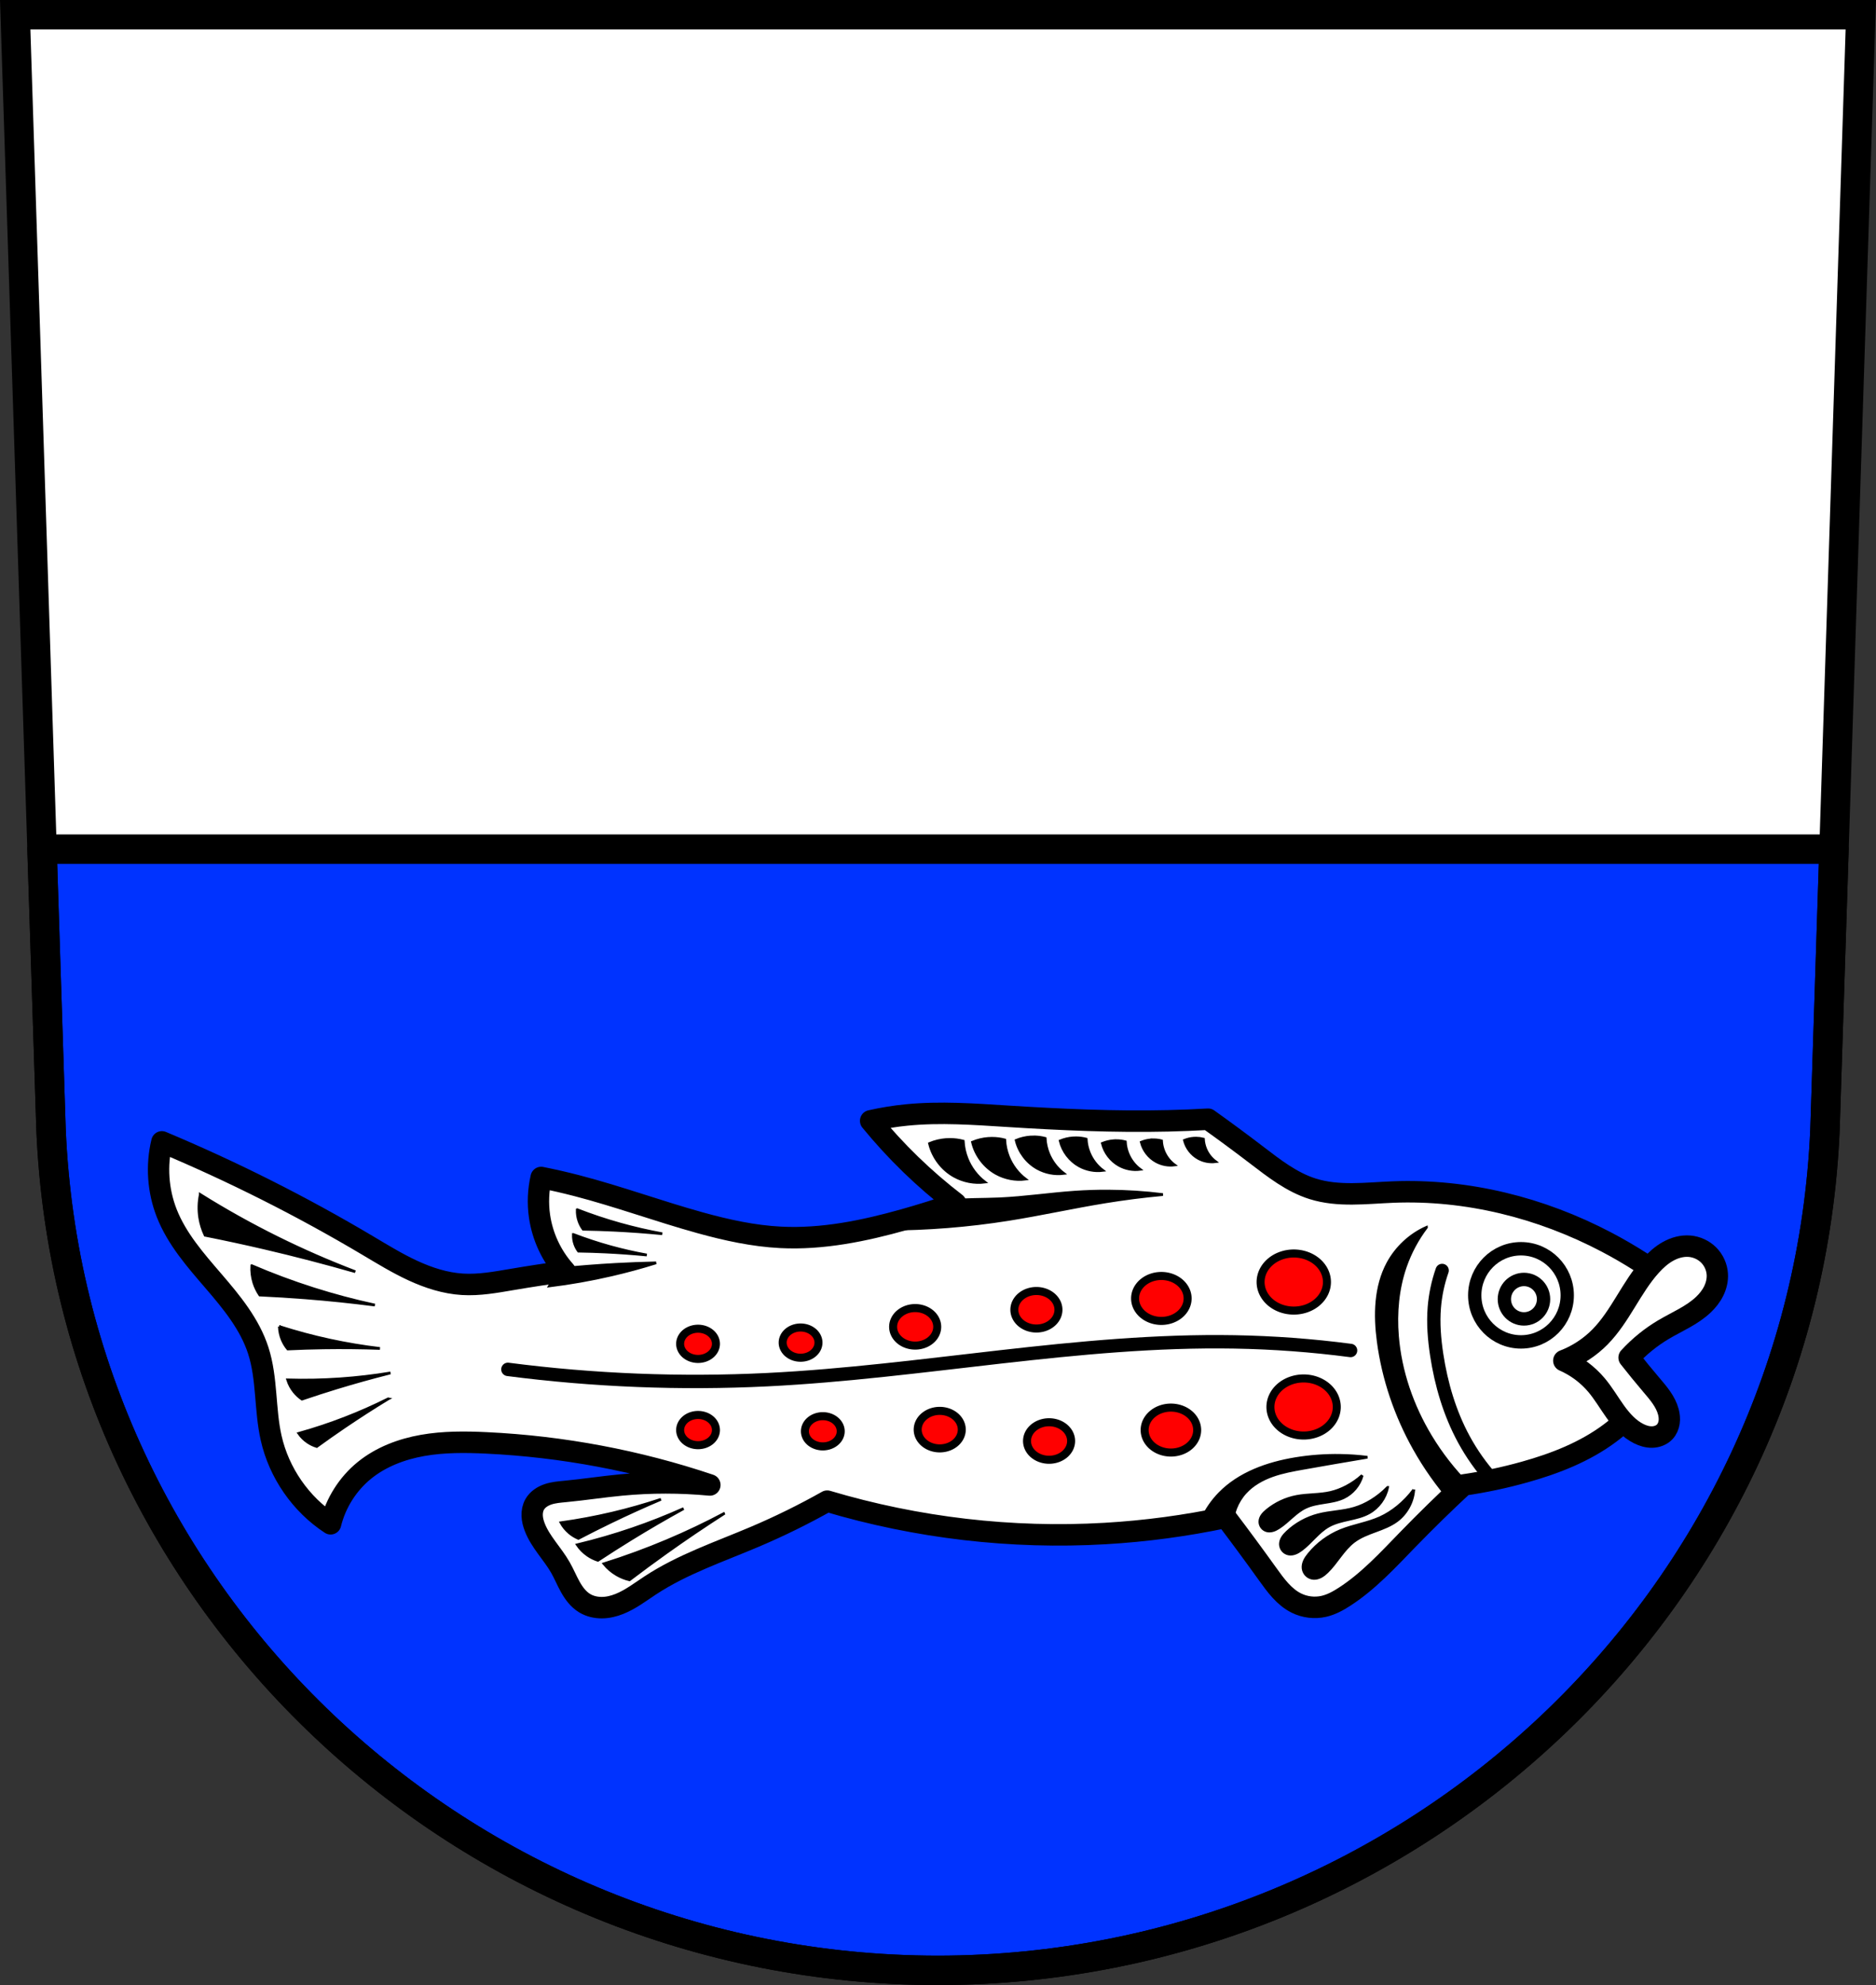 <svg xmlns="http://www.w3.org/2000/svg" width="701.33" height="741.77" viewBox="0 0 701.334 741.769"><rect x="0" y="0" width="701.334" height="741.769" fill="#333333" stroke="none"/><g transform="translate(-7.447-39.478)"><path d="m13.13 44.978l13.398 416.62c7.415 175.25 153.92 314.05 331.59 314.14 177.51-.215 324.07-139.06 331.59-314.14l13.398-416.62h-344.98z" fill="#fff" fill-rule="evenodd"/><g stroke="#000"><g stroke-width="11"><path d="m15.707 317.3l3.371 104.82c7.415 175.25 153.92 314.05 331.59 314.14 177.51-.215 324.07-139.06 331.59-314.14l3.371-104.82h-669.92z" transform="translate(7.447 39.478)" fill="#03f" stroke-linejoin="round" stroke-linecap="round"/><path d="m13.13 44.978l13.398 416.62c7.415 175.25 153.92 314.05 331.59 314.14 177.51-.215 324.07-139.06 331.59-314.14l13.398-416.62h-344.98z" fill="none" fill-rule="evenodd"/></g><g transform="matrix(-1.235 0 0 1.243 791.13-200.76)"><g transform="translate(-13.875-32.621)"><g fill-rule="evenodd" stroke-width=".807"><g fill="#fff" stroke-linejoin="round" stroke-width="6.456"><path d="m142.13 611.97c6.282-4.761 12.961-8.997 19.946-12.649 19.85-10.378 42.32-15.97 64.7-15.08 8.155.324 16.536 1.466 24.325-.973 6.351-1.989 11.727-6.192 17.03-10.216 4.805-3.649 9.671-7.217 14.595-10.703 4.051.231 8.106.393 12.162.486 16.16.371 32.32-.356 48.45-1.367 10.205-.64 20.461-1.393 30.637-.394 3.672.361 7.321.949 10.92 1.76-3.798 4.607-7.861 8.995-12.162 13.14-4.311 4.15-8.862 8.05-13.622 11.676 5.139 1.777 10.332 3.399 15.568 4.865 12.201 3.415 24.806 5.99 37.46 5.351 8.245-.416 16.365-2.191 24.325-4.378 12.567-3.453 24.837-7.946 37.46-11.189 3.544-.91 7.114-1.722 10.703-2.432.887 3.816 1.053 7.799.486 11.676-.894 6.118-3.64 11.952-7.784 16.541 5.365.72 10.717 1.531 16.05 2.432 4.992.843 10.03 1.768 15.08 1.459 5.207-.318 10.264-1.944 15.01-4.122 4.741-2.177 9.205-4.904 13.698-7.554 20-11.8 40.829-22.21 62.27-31.14 1.724 7.06 1.206 14.647-1.459 21.406-3.064 7.768-8.735 14.167-14.201 20.48-5.465 6.313-10.956 12.929-13.53 20.872-2.733 8.437-1.928 17.623-3.892 26.27-2.38 10.48-8.983 19.938-18 25.784-1.549-6.267-5.195-11.997-10.216-16.05-5.03-4.061-11.28-6.398-17.644-7.512-6.365-1.114-12.875-1.063-19.329-.758-22.979 1.084-45.806 5.354-67.62 12.649 8.893-.834 17.864-.834 26.757 0 5.688.534 11.34 1.407 17.03 1.946 1.734.164 3.49.301 5.146.842 1.656.541 3.232 1.539 4.097 3.05.583 1.019.811 2.217.768 3.391-.043 1.173-.346 2.325-.768 3.42-1.736 4.502-5.38 7.978-7.784 12.162-1.09 1.897-1.921 3.934-2.994 5.841-1.073 1.907-2.434 3.723-4.303 4.862-1.559.95-3.406 1.377-5.231 1.367-1.825 0-3.632-.445-5.329-1.117-3.394-1.345-6.328-3.607-9.386-5.601-9.741-6.351-20.909-10.07-31.622-14.595-7.487-3.16-14.8-6.735-21.892-10.703-27.21 8.06-55.829 11.368-84.16 9.73-12.261-.709-24.469-2.337-36.487-4.865-4.294 5.617-8.511 11.294-12.649 17.03-2.442 3.384-5.01 6.921-8.757 8.757-2.541 1.245-5.51 1.597-8.27.973-2.277-.514-4.362-1.655-6.324-2.919-7.162-4.611-13.02-10.935-18.973-17.03-5.531-5.66-11.209-11.176-17.03-16.541-6.237-.903-12.416-2.203-18.487-3.892-9.142-2.542-18.16-6.03-25.784-11.676-3.42-2.532-6.531-5.479-9.243-8.757l12.649-15.568c-4.206-3.219-8.266-6.629-12.162-10.216-3.544-3.263-6.954-6.672-10.216-10.216z"/><path d="m175.06 634.92c-4.113-1.557-7.885-4.01-10.977-7.135-6.189-6.257-9.451-14.891-15.368-21.406-1.52-1.674-3.226-3.209-5.204-4.304-1.979-1.095-4.251-1.733-6.505-1.55-2.156.175-4.247 1.118-5.784 2.64-1.537 1.523-2.502 3.616-2.632 5.776-.104 1.73.317 3.472 1.082 5.03.765 1.555 1.866 2.931 3.126 4.121 3.454 3.263 7.982 5.087 12.08 7.501 3.861 2.277 7.387 5.123 10.429 8.416-2.2 2.79-4.457 5.536-6.769 8.233-2.089 2.436-4.287 4.952-5.123 8.05-.278 1.032-.396 2.119-.239 3.176.157 1.058.599 2.087 1.336 2.861.971 1.02 2.399 1.535 3.808 1.565 1.408.03 2.798-.39 4.059-1.017 2.933-1.457 5.198-3.978 7.115-6.634 1.917-2.655 3.57-5.509 5.692-8 2.679-3.148 6.087-5.673 9.88-7.318z"/></g><path d="m239.6 631.87c11.645-1.516 23.374-2.378 35.12-2.582 47.34-.821 94.21 9.04 141.49 11.361 26.19 1.284 52.49.246 78.49-3.098" fill="none" stroke-linecap="round" stroke-width="4.03"/></g><g fill="none" stroke-linecap="round" stroke-width="4.03"><g stroke-linejoin="round"><circle r="14" cy="615.29" cx="188.02"/><circle r="5.931" cy="616.45" cx="187.12"/></g><path d="m196.73 670.63c3.323-3.659 6.21-7.713 8.581-12.05 4.288-7.841 6.857-16.545 8.216-25.378.725-4.709 1.114-9.492.73-14.241-.306-3.794-1.106-7.548-2.373-11.137" fill-rule="evenodd"/></g></g><path d="m321.54 535.04c-1.133 0-2.264.158-3.361.441-.085 1.564-.432 3.113-1.021 4.564-.958 2.359-2.564 4.452-4.596 5.986 2.727.344 5.557-.197 7.965-1.521 3.186-1.752 5.582-4.885 6.436-8.42-1.364-.563-2.819-.908-4.291-1.016-.377-.028-.753-.038-1.131-.035zm-12.766.271c-1.015.009-2.029.143-3.01.396-.077 1.396-.387 2.779-.914 4.074-.859 2.108-2.299 3.977-4.119 5.344 2.443.309 4.98-.174 7.139-1.359 2.849-1.564 4.993-4.359 5.766-7.516-1.223-.503-2.525-.81-3.844-.906-.337-.025-.677-.036-1.016-.033zm-36.3.104c-.742.006-1.484.1-2.203.283-.058 1.01-.285 2.01-.67 2.939-.629 1.526-1.682 2.873-3.01 3.852 1.786.23 3.64-.117 5.221-.979 2.067-1.127 3.634-3.139 4.219-5.42-.896-.362-1.849-.583-2.813-.652-.247-.018-.495-.025-.742-.023zm61.68.043c-1.261.011-2.522.177-3.742.494-.094 1.746-.48 3.477-1.137 5.098-1.066 2.632-2.853 4.967-5.115 6.684 3.036.381 6.188-.223 8.867-1.699 3.553-1.957 6.218-5.457 7.16-9.402-1.517-.629-3.135-1.013-4.773-1.133-.419-.031-.839-.045-1.26-.041zm12.732.342c-1.317.012-2.632.184-3.906.516-.098 1.826-.502 3.635-1.188 5.33-1.113 2.751-2.979 5.193-5.342 6.988 3.17.397 6.462-.233 9.26-1.775 3.713-2.046 6.498-5.708 7.479-9.832-1.585-.657-3.275-1.058-4.986-1.184-.438-.032-.877-.047-1.316-.043zm-61.58.117c-.791.007-1.579.109-2.346.305-.061 1.077-.303 2.141-.713 3.139-.669 1.629-1.793 3.072-3.209 4.119 1.902.244 3.877-.128 5.561-1.047 2.206-1.205 3.874-3.356 4.492-5.793-.953-.387-1.968-.623-2.994-.697-.263-.019-.527-.028-.791-.025zm11.271.25c-.898.008-1.794.125-2.664.348-.069 1.229-.343 2.448-.809 3.588-.76 1.858-2.034 3.501-3.643 4.701 2.16.275 4.405-.149 6.314-1.195 2.513-1.376 4.406-3.835 5.098-6.615-1.082-.442-2.233-.712-3.398-.797-.298-.022-.599-.032-.898-.029zm2.613 15.16c-5.564.019-11.127.37-16.648 1.053 5.804.532 11.591 1.263 17.346 2.191 9.829 1.586 19.56 3.746 29.395 5.295 12.194 1.921 24.535 2.899 36.879 2.922-1.825-2.164-4.07-3.972-6.572-5.295-3.863-2.041-8.246-2.895-12.598-3.287-4.974-.448-9.981-.324-14.971-.547-7.63-.34-15.202-1.486-22.822-2.01-3.331-.228-6.67-.336-10.01-.324zm274.74 1.053c-7.57 4.702-15.372 9.03-23.369 12.963-7.683 3.778-15.546 7.192-23.553 10.225 9.127-2.606 18.321-4.979 27.568-7.119 5.943-1.375 11.908-2.653 17.893-3.834.8-1.673 1.355-3.463 1.643-5.295.361-2.298.3-4.664-.182-6.939zm-114.1 4.551c-4.241 1.638-8.562 3.072-12.941 4.293-4.217 1.176-8.489 2.155-12.797 2.934 4.842-.472 9.697-.824 14.557-1.057 3.124-.15 6.25-.25 9.377-.301.55-.747.988-1.576 1.293-2.451.382-1.094.556-2.26.512-3.418zm-257.07 5.309c2.741 3.584 4.907 7.606 6.391 11.867 2.312 6.643 2.946 13.804 2.373 20.814-.869 10.645-4.495 20.997-10.04 30.12-3.181 5.236-6.991 10.09-11.32 14.424l4.93 5.295c4.31-4.883 8.112-10.217 11.32-15.885 5.637-9.959 9.435-20.974 10.953-32.32 1.067-7.975.919-16.479-2.92-23.551-2.573-4.741-6.752-8.593-11.686-10.773zm258.24 2.141c-3.665 1.399-7.397 2.622-11.18 3.664-3.643 1-7.334 1.84-11.05 2.504 4.183-.403 8.376-.704 12.574-.902 2.699-.128 5.4-.213 8.102-.256.475-.636.851-1.344 1.115-2.092.329-.933.481-1.929.443-2.918zm-25.04 8.525c4.429 1.374 8.91 2.582 13.43 3.621 6.224 1.43 12.523 2.54 18.861 3.32l-2.867-5.131c-5.772-.591-11.558-1.044-17.352-1.357-4.02-.218-8.05-.369-12.07-.453zm122.39.852c-6.119 2.617-12.366 4.932-18.713 6.936-6.1 1.926-12.292 3.563-18.547 4.904 7.04-.904 14.1-1.63 21.18-2.178 4.547-.352 9.1-.631 13.656-.836.776-1.14 1.384-2.394 1.799-3.709.52-1.649.732-3.392.627-5.117zm-8.342 18.295c-5.05 1.611-10.181 2.978-15.365 4.09-4.986 1.07-10.02 1.905-15.09 2.504 5.658-.199 11.32-.257 16.98-.174 3.638.053 7.277.166 10.912.336.698-.837 1.27-1.777 1.693-2.781.53-1.256.826-2.612.867-3.975zm-33.615 13.957c5.492 1.373 10.952 2.883 16.369 4.527 3.482 1.057 6.946 2.172 10.393 3.34.902-.612 1.712-1.357 2.396-2.205.857-1.06 1.516-2.282 1.932-3.58-5.3.152-10.607.046-15.896-.318-5.088-.35-10.161-.939-15.193-1.764zm.656 7.783c4.507 2.725 8.945 5.562 13.311 8.508 2.806 1.893 5.581 3.832 8.324 5.814.97-.295 1.896-.734 2.738-1.299 1.053-.706 1.976-1.608 2.703-2.646-4.755-1.319-9.446-2.87-14.05-4.645-4.428-1.707-8.776-3.62-13.03-5.732zm-288.22 16.982c-2.74.044-5.478.236-8.197.572 6.434 1.069 12.864 2.17 19.287 3.303 3.18.561 6.374 1.134 9.42 2.207 3.046 1.073 5.962 2.676 8.162 5.04 2.558 2.747 4.03 6.477 4.049 10.23l9.271-2.025c-1.335-2.918-3.184-5.599-5.436-7.885-5.99-6.081-14.487-9.06-22.91-10.443-4.507-.738-9.08-1.071-13.646-.998zm-6.623 6.03c.797 2.906 2.917 5.42 5.646 6.697 1.799.842 3.793 1.152 5.756 1.455 1.963.304 3.957.62 5.752 1.469 3.055 1.445 5.22 4.277 8.07 6.094.544.347 1.115.657 1.732.844.617.187 1.284.245 1.908.086.627-.16 1.196-.54 1.58-1.061.384-.52.58-1.177.541-1.822-.04-.666-.321-1.301-.713-1.842-.392-.54-.89-.995-1.406-1.418-2.583-2.118-5.708-3.564-8.99-4.186-3.378-.64-6.883-.418-10.234-1.182-1.677-.382-3.296-1.01-4.822-1.801-1.738-.904-3.362-2.026-4.82-3.334zm-7.678 3.623c.652 3.194 2.764 6.06 5.621 7.633 1.881 1.034 4.01 1.509 6.104 1.975 2.095.465 4.223.944 6.1 1.986 3.195 1.775 5.329 4.986 8.275 7.148.562.412 1.158.788 1.811 1.033.652.245 1.366.355 2.051.227.688-.129 1.329-.5 1.779-1.035.451-.536.708-1.232.711-1.932.003-.722-.256-1.428-.641-2.039-.384-.611-.889-1.137-1.416-1.631-2.635-2.469-5.906-4.25-9.402-5.15-3.597-.927-7.394-.933-10.955-1.992-1.782-.53-3.482-1.319-5.072-2.283-1.811-1.098-3.484-2.425-4.965-3.939zm-7.932.684c.251 3.646 2.172 7.142 5.113 9.311 1.935 1.427 4.227 2.27 6.484 3.098 2.257.827 4.55 1.676 6.479 3.111 3.286 2.445 5.179 6.327 8.131 9.166.562.541 1.168 1.047 1.855 1.416.688.369 1.467.596 2.246.555.783-.041 1.548-.36 2.127-.889.579-.529.967-1.264 1.074-2.041.11-.802-.072-1.623-.408-2.359-.336-.736-.82-1.395-1.332-2.02-2.56-3.132-5.928-5.595-9.678-7.113-3.857-1.561-8.07-2.131-11.867-3.834-1.9-.853-3.672-1.981-5.295-3.287-1.849-1.488-3.51-3.209-4.93-5.111zm227.88 2.871c5.169 2.184 10.284 4.494 15.342 6.926 3.245 1.56 6.467 3.172 9.662 4.832.99-.418 1.918-.985 2.742-1.674 1.015-.848 1.874-1.883 2.52-3.037-5.243-.725-10.453-1.695-15.605-2.904-4.945-1.161-9.838-2.544-14.66-4.143zm-6.854 2.795c5.391 2.944 10.711 6.02 15.951 9.227 3.364 2.057 6.697 4.168 9.994 6.33 1.127-.363 2.2-.894 3.174-1.568 1.204-.835 2.254-1.891 3.082-3.1-5.633-1.338-11.202-2.944-16.684-4.809-5.261-1.79-10.441-3.819-15.518-6.08zm-12.395 1.398c6.01 3.827 11.917 7.801 17.729 11.918 3.728 2.641 7.414 5.339 11.06 8.096 1.346-.319 2.647-.835 3.846-1.527 1.476-.853 2.796-1.973 3.879-3.289-6.435-2.01-12.776-4.317-18.994-6.92-5.96-2.494-11.805-5.257-17.516-8.277z" fill-rule="evenodd" stroke-width=".807"/><path d="m242.923 570.095a10.042 8.581 0 0 0 -10.041 8.58 10.042 8.581 0 0 0 10.041 8.582 10.042 8.581 0 0 0 10.043 -8.582 10.042 8.581 0 0 0 -10.043 -8.58zm40.086 6.756a7.951 6.755 0 0 0 -7.951 6.754 7.951 6.755 0 0 0 7.951 6.756 7.951 6.755 0 0 0 7.951 -6.756 7.951 6.755 0 0 0 -7.951 -6.754zm37.824 4.518a6.673 5.639 0 0 0 -6.674 5.639 6.673 5.639 0 0 0 6.674 5.639 6.673 5.639 0 0 0 6.672 -5.639 6.673 5.639 0 0 0 -6.672 -5.639zm36.697 5.133a6.673 5.639 0 0 0 -6.674 5.639 6.673 5.639 0 0 0 6.674 5.639 6.673 5.639 0 0 0 6.674 -5.639 6.673 5.639 0 0 0 -6.674 -5.639zm34.689 5.842a5.419 4.544 0 0 0 -5.42 4.543 5.419 4.544 0 0 0 5.42 4.543 5.419 4.544 0 0 0 5.418 -4.543 5.419 4.544 0 0 0 -5.418 -4.543zm31.037.365a5.419 4.544 0 0 0 -5.42 4.543 5.419 4.544 0 0 0 5.42 4.543 5.419 4.544 0 0 0 5.42 -4.543 5.419 4.544 0 0 0 -5.42 -4.543zm-183.305 14.949a10.042 8.581 0 0 0 -10.043 8.582 10.042 8.581 0 0 0 10.043 8.58 10.042 8.581 0 0 0 10.041 -8.58 10.042 8.581 0 0 0 -10.041 -8.582zm40.166 8.764a7.951 6.755 0 0 0 -7.951 6.756 7.951 6.755 0 0 0 7.951 6.756 7.951 6.755 0 0 0 7.951 -6.756 7.951 6.755 0 0 0 -7.951 -6.756zm69.977.982a6.673 5.639 0 0 0 -6.672 5.639 6.673 5.639 0 0 0 6.672 5.639 6.673 5.639 0 0 0 6.674 -5.639 6.673 5.639 0 0 0 -6.674 -5.639zm73.162 1.23a5.419 4.544 0 0 0 -5.42 4.543 5.419 4.544 0 0 0 5.42 4.543 5.419 4.544 0 0 0 5.42 -4.543 5.419 4.544 0 0 0 -5.42 -4.543zm-37.77.365a5.419 4.544 0 0 0 -5.418 4.543 5.419 4.544 0 0 0 5.418 4.543 5.419 4.544 0 0 0 5.42 -4.543 5.419 4.544 0 0 0 -5.42 -4.543zm-68.488 1.826a6.673 5.639 0 0 0 -6.674 5.639 6.673 5.639 0 0 0 6.674 5.639 6.673 5.639 0 0 0 6.672 -5.639 6.673 5.639 0 0 0 -6.672 -5.639z" fill="#f00" stroke-linejoin="round" stroke-linecap="round" stroke-width="2.421"/></g></g></g></svg>